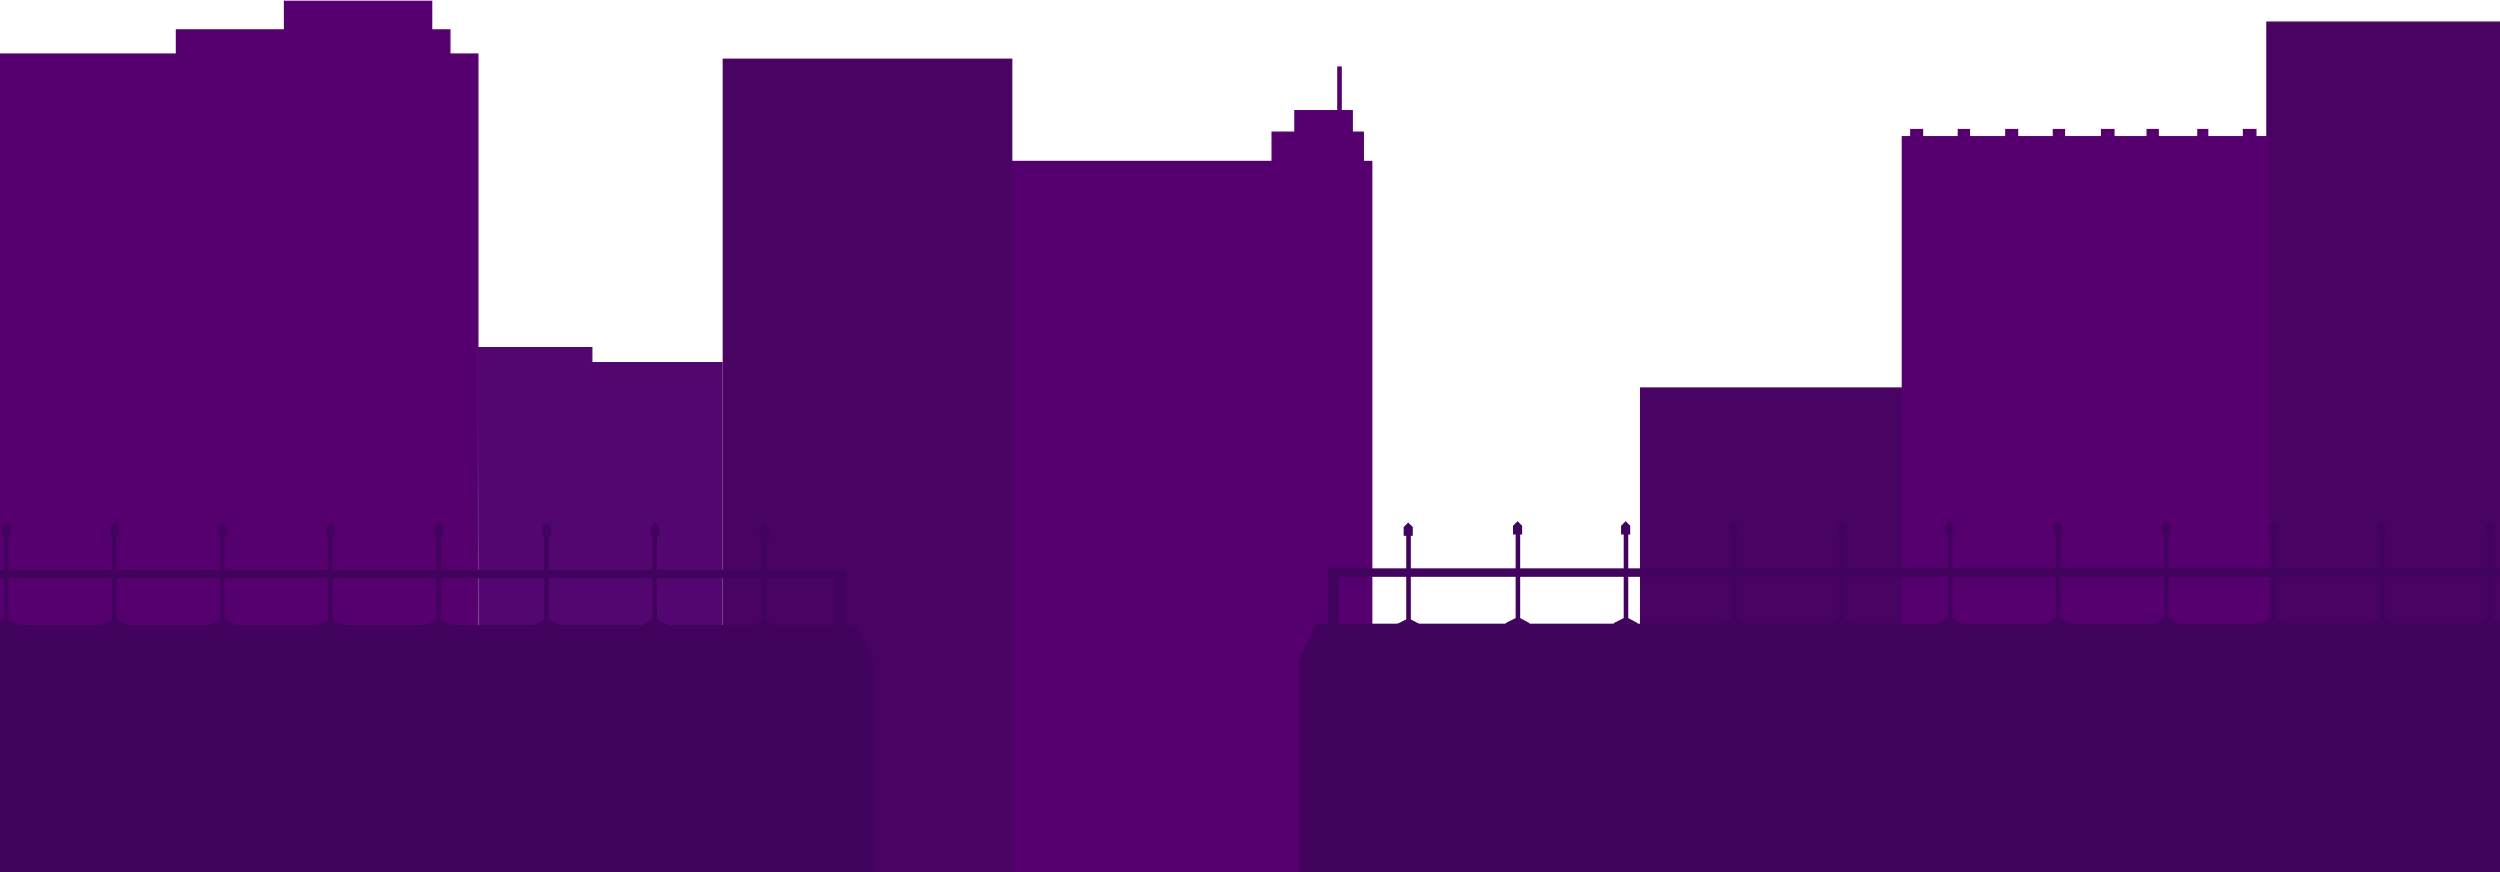 <svg width="1920" height="670" viewBox="0 0 1920 670" fill="none" xmlns="http://www.w3.org/2000/svg">
<path d="M777.5 124V511V675H1053.5V511V124H1047V101.5H1038.5V85H1030V51.5H1027.5V85H994.5V101.5H977V124H777.5Z" fill="#56006F" stroke="#56006F"/>
<path d="M777 45.5V509.5V673H555.5V509.5V45.5H777Z" fill="#490363" stroke="#490363"/>
<path d="M454.5 267H367.5L368 480.5L367.5 671H554.5V480.5V278.5H454.5V267Z" fill="#530670" stroke="#530670"/>
<path d="M135.5 41.5H-0.5L-1 479.5V672H367V479.5V41.5H345.5V23H331.5V1H218.5V23H135.5V41.5Z" fill="#56006F" stroke="#56006F"/>
<path d="M1461 298H1260V511V676H1461V511V298Z" fill="#490363" stroke="#490363"/>
<path d="M1920.5 17H1741V510V675H1920.5V510V17Z" fill="#490363" stroke="#490363"/>
<path d="M1742.5 510.5V105H1732.5V99.5H1723V105H1695.5V99.5H1688V105H1657.5V99.5H1649V105H1623.5V99.5H1614V105H1585.5V99.5H1577V105H1549.5V99.5H1540.5V105H1512.5V99.5H1504V105H1476.5V99.5H1467.5V105H1461V510.5V675H1742.5V510.5Z" fill="#56006F" stroke="#56006F"/>
<path d="M1011 479.5L998 507.5V676.5H1921V507.5V479.5H1027.5V442.5H1921V437H1020V479.5H1011Z" fill="#42035E" stroke="#42035E"/>
<path d="M1416 475L1423.5 479H1405.5L1413.5 475V410H1411.5V404L1414.5 401L1417.5 404V410H1416V475Z" fill="#42035E" stroke="#42035E"/>
<path d="M1250 475L1257.5 479H1239.5L1247.5 475V410H1245.5V404L1248.5 401L1251.5 404V410H1250V475Z" fill="#42035E" stroke="#42035E"/>
<path d="M1582 475L1589.5 479H1571.5L1579.5 475V410H1577.5V404L1580.5 401L1583.5 404V410H1582V475Z" fill="#42035E" stroke="#42035E"/>
<path d="M1333 475L1340.5 479H1322.5L1330.5 475V410H1328.5V404L1331.5 401L1334.5 404V410H1333V475Z" fill="#42035E" stroke="#42035E"/>
<path d="M1665 475L1672.5 479H1654.5L1662.5 475V410H1660.5V404L1663.5 401L1666.5 404V410H1665V475Z" fill="#42035E" stroke="#42035E"/>
<path d="M1083 476L1090.5 480H1072.5L1080.5 476V411H1078.5V405L1081.5 402L1084.5 405V411H1083V476Z" fill="#42035E" stroke="#42035E"/>
<path d="M1499 475L1506.5 479H1488.5L1496.5 475V410H1494.5V404L1497.5 401L1500.5 404V410H1499V475Z" fill="#42035E" stroke="#42035E"/>
<path d="M1167 475L1174.5 479H1156.5L1164.5 475V410H1162.5V404L1165.5 401L1168.5 404V410H1167V475Z" fill="#42035E" stroke="#42035E"/>
<path d="M1830.5 475L1838 479H1820L1828 475V410H1826V404L1829 401L1832 404V410H1830.5V475Z" fill="#42035E" stroke="#42035E"/>
<path d="M1913.5 475L1921 479H1903L1911 475V410H1909V404L1912 401L1915 404V410H1913.5V475Z" fill="#42035E" stroke="#42035E"/>
<path d="M1747.5 475L1755 479H1737L1745 475V410H1743V404L1746 401L1749 404V410H1747.5V475Z" fill="#42035E" stroke="#42035E"/>
<path d="M657.5 480.5L670.5 508.5V674H-1V508.5V480.5H641V443.5H-1V438H648.5V480.5H657.5Z" fill="#42035E" stroke="#42035E"/>
<path d="M252.5 476L245 480H263L255 476V411H257V405L254 402L251 405V411H252.5V476Z" fill="#42035E" stroke="#42035E"/>
<path d="M418.5 476L411 480H429L421 476V411H423V405L420 402L417 405V411H418.5V476Z" fill="#42035E" stroke="#42035E"/>
<path d="M86.5 476L79 480H97L89 476V411H91V405L88 402L85 405V411H86.5V476Z" fill="#42035E" stroke="#42035E"/>
<path d="M335.5 476L328 480H346L338 476V411H340V405L337 402L334 405V411H335.5V476Z" fill="#42035E" stroke="#42035E"/>
<path d="M3.5 476L-4 480H14L6 476V411H8V405L5 402L2 405V411H3.5V476Z" fill="#42035E" stroke="#42035E"/>
<path d="M585.5 477L578 481H596L588 477V412H590V406L587 403L584 406V412H585.5V477Z" fill="#42035E" stroke="#42035E"/>
<path d="M169.5 476L162 480H180L172 476V411H174V405L171 402L168 405V411H169.5V476Z" fill="#42035E" stroke="#42035E"/>
<path d="M501.5 476L494 480H512L504 476V411H506V405L503 402L500 405V411H501.5V476Z" fill="#42035E" stroke="#42035E"/>
</svg>
